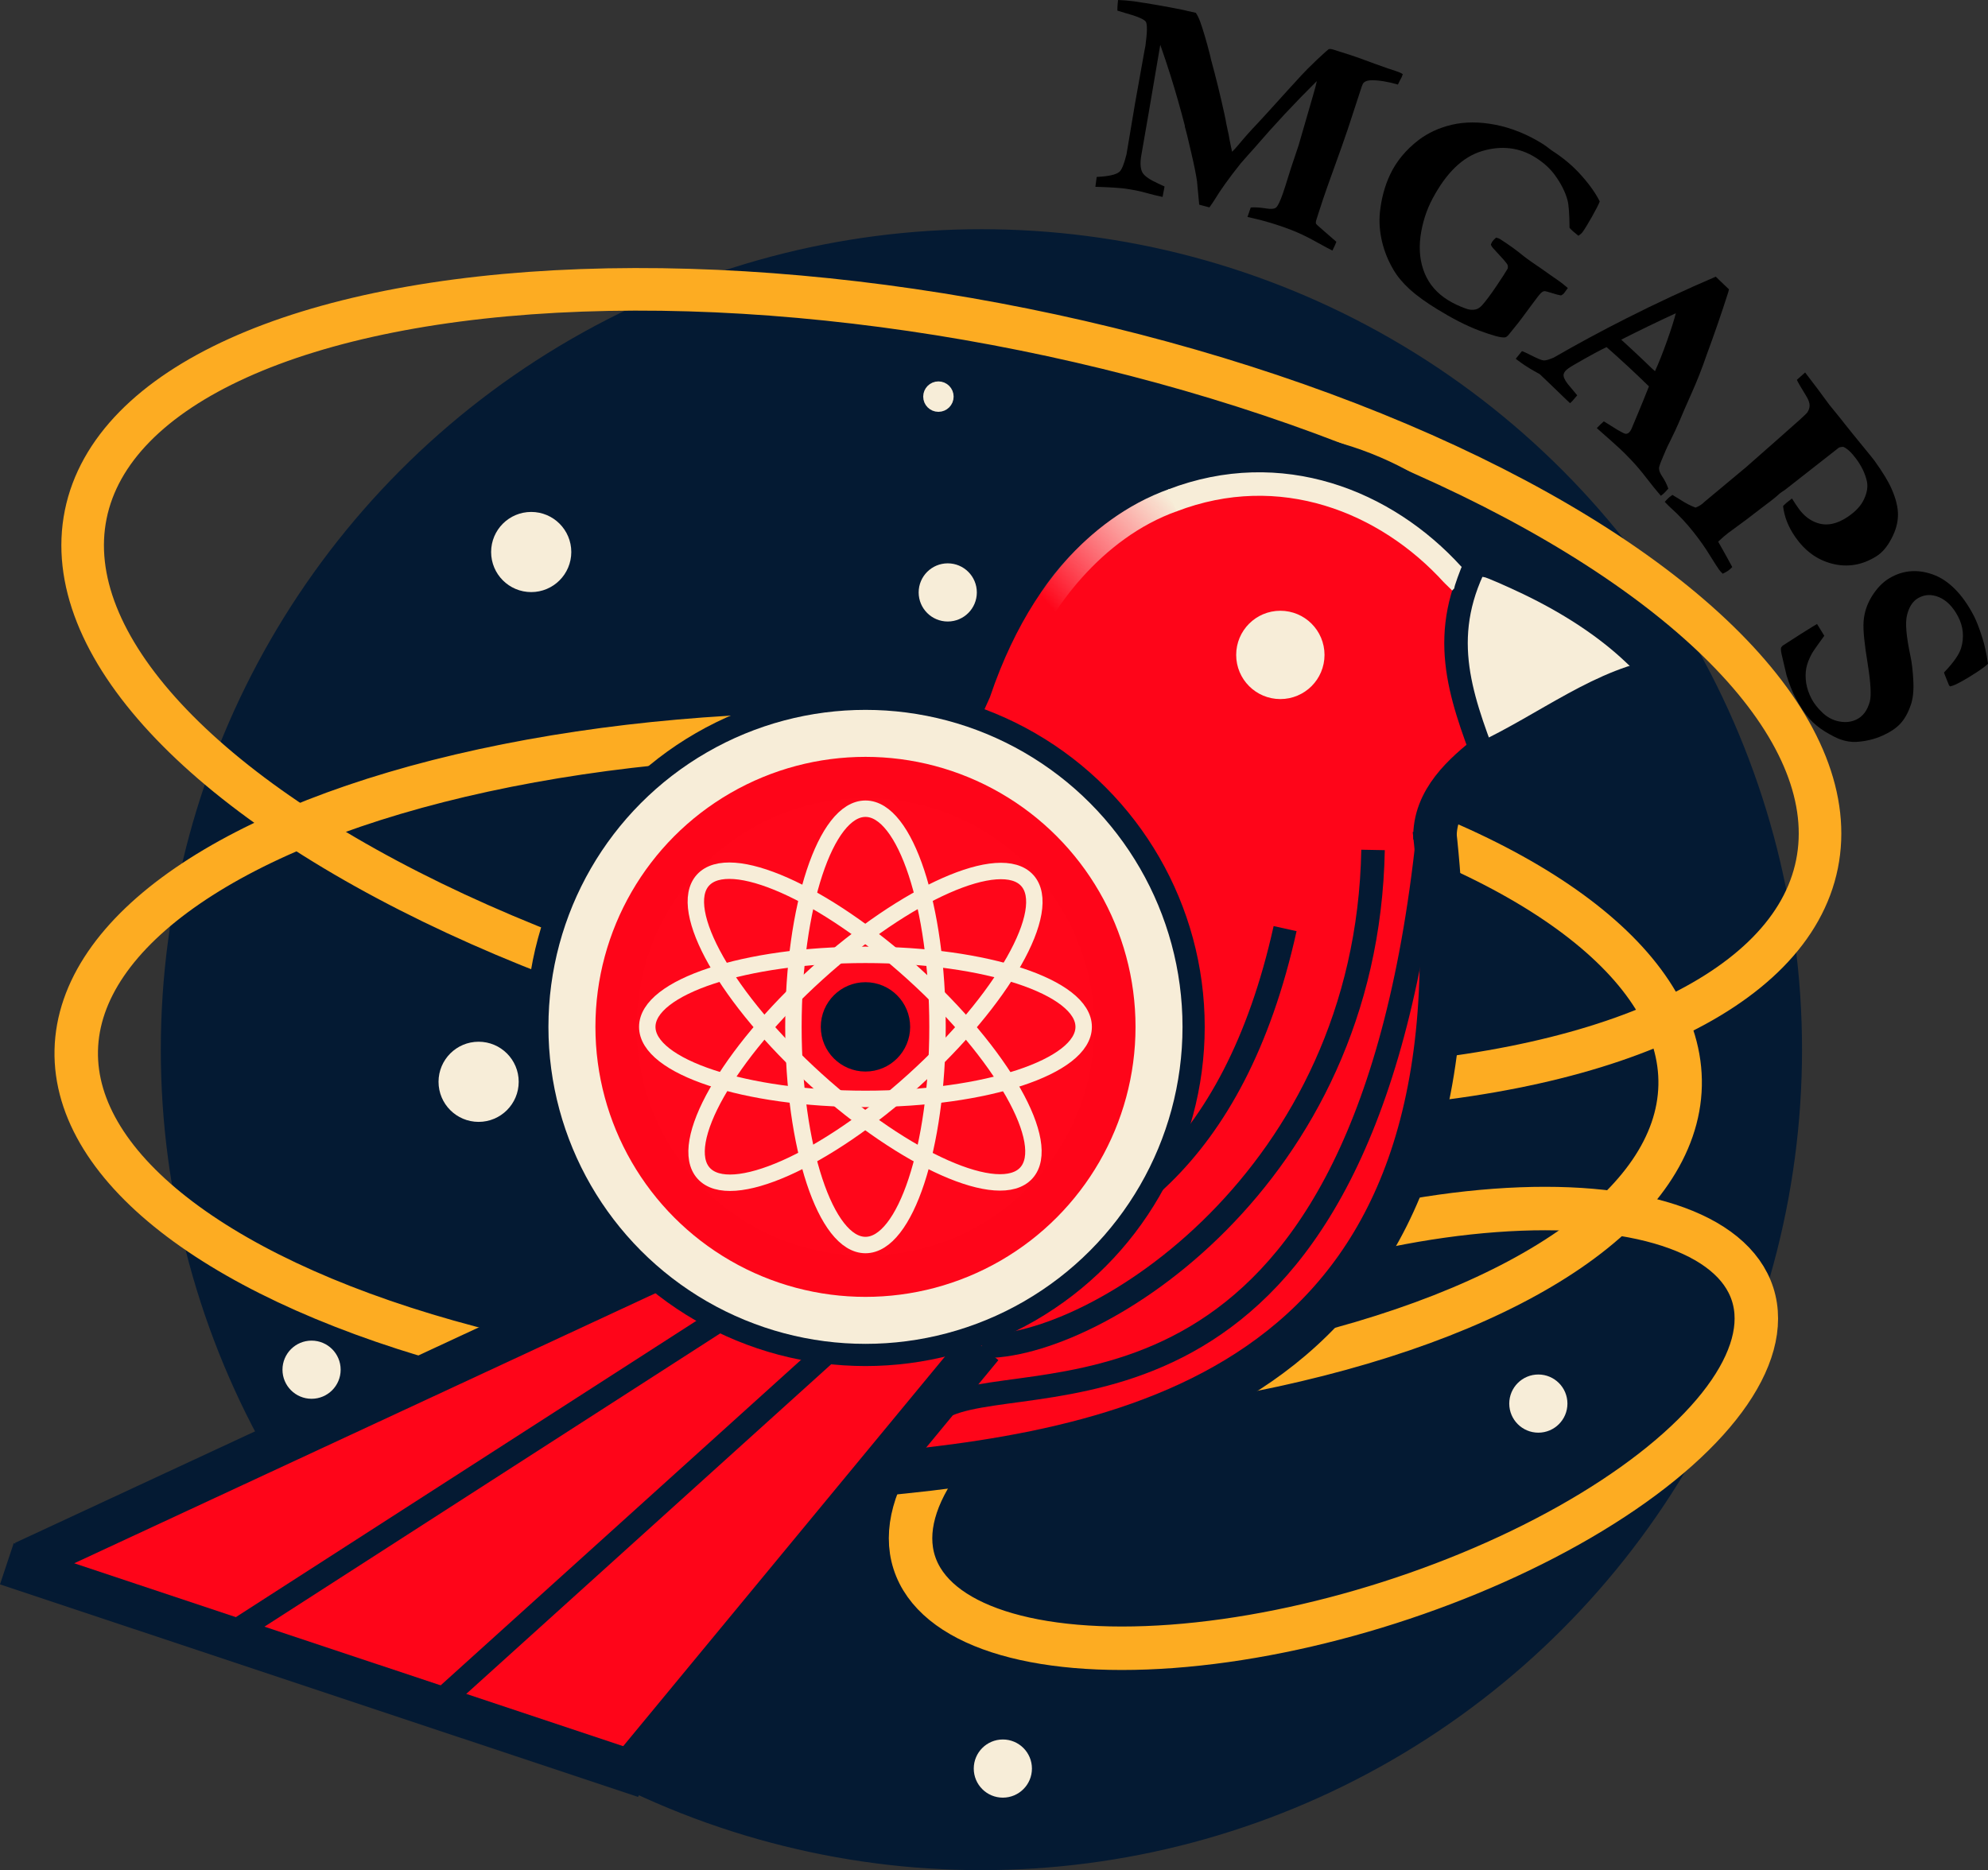 <?xml version="1.0" encoding="UTF-8" standalone="no"?>
<!-- Created with Inkscape (http://www.inkscape.org/) -->

<svg
   width="169.214mm"
   height="159.209mm"
   viewBox="0 0 169.214 159.209"
   version="1.1"
   id="svg5"
   inkscape:version="1.1.1 (3bf5ae0d25, 2021-09-20)"
   sodipodi:docname="Bird_GoldRings_Atom_MGAPS_Only_OffCenter.svg"
   xmlns:inkscape="http://www.inkscape.org/namespaces/inkscape"
   xmlns:sodipodi="http://sodipodi.sourceforge.net/DTD/sodipodi-0.dtd"
   xmlns:xlink="http://www.w3.org/1999/xlink"
   xmlns="http://www.w3.org/2000/svg"
   xmlns:svg="http://www.w3.org/2000/svg">
  <rect x="0" y="0" width="169.214" height="159.209" fill="#333333" stroke="none"/>
  <sodipodi:namedview
     id="namedview7"
     pagecolor="#ffffff"
     bordercolor="#666666"
     borderopacity="1.0"
     inkscape:pageshadow="2"
     inkscape:pageopacity="0.0"
     inkscape:pagecheckerboard="true"
     inkscape:document-units="mm"
     showgrid="false"
     inkscape:snap-center="true"
     inkscape:zoom="1"
     inkscape:cx="390"
     inkscape:cy="348.5"
     inkscape:window-width="1829"
     inkscape:window-height="1051"
     inkscape:window-x="-9"
     inkscape:window-y="-9"
     inkscape:window-maximized="1"
     inkscape:current-layer="layer5" />
  <defs
     id="defs2">
    <inkscape:path-effect
       effect="bend_path"
       id="path-effect261391"
       is_visible="true"
       lpeversion="1"
       bendpath="m 168.863,96.889 c 12.926,11.996 13.967,28.76 16.063,43.217"
       prop_scale="1"
       scale_y_rel="false"
       vertical="false"
       hide_knot="false"
       bendpath-nodetypes="cc" />
    <inkscape:path-effect
       effect="bend_path"
       id="path-effect249906"
       is_visible="true"
       lpeversion="1"
       bendpath="M 53.455,75.487 C 75.203,60.947 108.875,57.692 140.814,73.803"
       prop_scale="1"
       scale_y_rel="false"
       vertical="false"
       hide_knot="false"
       bendpath-nodetypes="cc" />
    <inkscape:path-effect
       effect="powermask"
       id="path-effect129201"
       is_visible="true"
       lpeversion="1"
       uri="#mask-powermask-path-effect129201"
       invert="false"
       hide_mask="false"
       background="true"
       background_color="#ffffffff" />
    <linearGradient
       inkscape:collect="always"
       id="linearGradient127733">
      <stop
         style="stop-color:#f7edd8;stop-opacity:1"
         offset="0"
         id="stop127729" />
      <stop
         style="stop-color:#ffffff;stop-opacity:0;"
         offset="1"
         id="stop127731" />
    </linearGradient>
    <inkscape:path-effect
       effect="bspline"
       id="path-effect13683"
       is_visible="true"
       lpeversion="1"
       weight="33.333"
       steps="2"
       helper_size="0"
       apply_no_weight="true"
       apply_with_weight="true"
       only_selected="false" />
    <filter
       id="mask-powermask-path-effect93288_inverse"
       inkscape:label="filtermask-powermask-path-effect93288"
       style="color-interpolation-filters:sRGB"
       height="100"
       width="100"
       x="-50"
       y="-50">
      <feColorMatrix
         id="mask-powermask-path-effect93288_primitive1"
         values="1"
         type="saturate"
         result="fbSourceGraphic" />
      <feColorMatrix
         id="mask-powermask-path-effect93288_primitive2"
         values="-1 0 0 0 1 0 -1 0 0 1 0 0 -1 0 1 0 0 0 1 0 "
         in="fbSourceGraphic" />
    </filter>
    <filter
       id="mask-powermask-path-effect93298_inverse"
       inkscape:label="filtermask-powermask-path-effect93298"
       style="color-interpolation-filters:sRGB"
       height="100"
       width="100"
       x="-50"
       y="-50">
      <feColorMatrix
         id="mask-powermask-path-effect93298_primitive1"
         values="1"
         type="saturate"
         result="fbSourceGraphic" />
      <feColorMatrix
         id="mask-powermask-path-effect93298_primitive2"
         values="-1 0 0 0 1 0 -1 0 0 1 0 0 -1 0 1 0 0 0 1 0 "
         in="fbSourceGraphic" />
    </filter>
    <filter
       id="mask-powermask-path-effect93326_inverse"
       inkscape:label="filtermask-powermask-path-effect93326"
       style="color-interpolation-filters:sRGB"
       height="100"
       width="100"
       x="-50"
       y="-50">
      <feColorMatrix
         id="mask-powermask-path-effect93326_primitive1"
         values="1"
         type="saturate"
         result="fbSourceGraphic" />
      <feColorMatrix
         id="mask-powermask-path-effect93326_primitive2"
         values="-1 0 0 0 1 0 -1 0 0 1 0 0 -1 0 1 0 0 0 1 0 "
         in="fbSourceGraphic" />
    </filter>
    <clipPath
       clipPathUnits="userSpaceOnUse"
       id="clipPath93636">
      <rect
         style="fill:none;fill-opacity:1;stroke:#001830;stroke-width:2.374;stroke-miterlimit:4;stroke-dasharray:none;stroke-opacity:1"
         id="rect93638"
         width="217.864"
         height="169.048"
         x="50.255"
         y="6.265"
         transform="rotate(19.884)" />
    </clipPath>
    <linearGradient
       inkscape:collect="always"
       xlink:href="#linearGradient127733"
       id="linearGradient101092"
       x1="116.481"
       y1="102.236"
       x2="106.198"
       y2="111.396"
       gradientUnits="userSpaceOnUse" />
    <mask
       maskUnits="userSpaceOnUse"
       id="mask-powermask-path-effect129201">
      <path
         style="fill:#000000;stroke:#000000;stroke-width:0.265px;stroke-linecap:butt;stroke-linejoin:miter;stroke-opacity:1"
         d="m 18.754,192.658 50.807,18.754 11.822,10.101 -12.909,12.909 c 0,0 -38.727,6.735 -39.663,6.174 -0.935,-0.561 -39.102,-12.161 -39.476,-13.47 -0.374,-1.31 -8.606,-25.257 -8.419,-26.38 0.187,-1.123 17.399,-17.773 17.399,-17.773 l 17.025,-3.742 3.413,13.427"
         id="path129199" />
    </mask>
    <inkscape:path-effect
       effect="bend_path"
       id="path-effect249906-7"
       is_visible="true"
       lpeversion="1"
       bendpath="M 53.455,75.487 C 75.203,60.947 108.875,57.692 140.814,73.803"
       prop_scale="1"
       scale_y_rel="false"
       vertical="false"
       hide_knot="false"
       bendpath-nodetypes="cc" />
  </defs>
  <g
     inkscape:groupmode="layer"
     id="layer2"
     inkscape:label="Big Blue Circle"
     style="display:inline"
     transform="translate(-16.697,-59.633)" />
  <g
     inkscape:groupmode="layer"
     id="layer3"
     inkscape:label="Yellow Rings"
     style="display:inline"
     transform="translate(-16.697,-59.633)" />
  <g
     inkscape:groupmode="layer"
     id="layer4"
     inkscape:label="Bird"
     style="display:inline"
     transform="translate(-16.697,-59.633)" />
  <g
     inkscape:groupmode="layer"
     id="layer6"
     inkscape:label="Text"
     style="display:inline"
     transform="translate(-16.697,-59.633)" />
  <g
     inkscape:groupmode="layer"
     id="layer5"
     inkscape:label="Atom Ring"
     style="display:inline"
     transform="translate(-16.697,-59.633)">
    <g
       id="g951">
      <circle
         style="display:inline;fill:#041a33;fill-opacity:1;stroke:#041a33;stroke-width:0.267;stroke-opacity:1"
         id="path44"
         cx="100.233"
         cy="148.994"
         r="69.715" />
      <ellipse
         style="display:inline;fill:none;fill-opacity:1;stroke:#fdac22;stroke-width:3.624;stroke-miterlimit:4;stroke-dasharray:none;stroke-opacity:1"
         id="path20284"
         cx="119.167"
         cy="96.64"
         rx="75.169"
         ry="31.252"
         transform="rotate(11.42)" />
      <ellipse
         style="display:inline;fill:none;fill-opacity:1;stroke:#fdac22;stroke-width:3.7;stroke-miterlimit:4;stroke-dasharray:none;stroke-opacity:1"
         id="path20284-0"
         cx="94.737"
         cy="148.497"
         rx="68.275"
         ry="28.386"
         transform="rotate(1.261)" />
      <ellipse
         style="display:inline;fill:none;fill-opacity:1;stroke:#fdac22;stroke-width:3.7;stroke-miterlimit:4;stroke-dasharray:none;stroke-opacity:1"
         id="path20284-0-2"
         cx="68.795"
         cy="212.284"
         rx="37.462"
         ry="15.575"
         transform="rotate(-17.737)" />
      <path
         style="display:inline;fill:#fe0519;fill-opacity:1;stroke:#041a33;stroke-width:0.265px;stroke-linecap:butt;stroke-linejoin:miter;stroke-opacity:1"
         d="m 71.607,169.13 -52.853,23.528 50.807,18.754 30.689,-37.168 -8.866,10.912 13.299,-1.023 17.049,-7.161 12.787,-13.299 6.308,-18.754 -2.046,-14.662 4.774,-6.479 15.344,-5.456 -4.475,-6.436 -5.413,-2.088 -7.161,-3.069 -4.433,-3.751 -6.82,-3.751 h -9.548 l -11.935,4.774 -4.433,6.138 -5.456,8.184 -3.069,6.82 -7.502,4.092 -8.866,6.82 -2.387,7.502 -2.046,9.889 v 7.843 l 1.364,4.433 z"
         id="path20570"
         sodipodi:nodetypes="ccccccccccccccccccccccccccccc" />
      <path
         style="display:inline;fill:none;fill-opacity:1;stroke:#041a33;stroke-width:2;stroke-linecap:butt;stroke-linejoin:miter;stroke-miterlimit:4;stroke-dasharray:none;stroke-opacity:1"
         d="m 53.266,205.306 39.079,-35.303"
         id="path25892-6"
         sodipodi:nodetypes="cc" />
      <path
         style="display:inline;fill:none;fill-opacity:1;stroke:#041a33;stroke-width:2;stroke-linecap:butt;stroke-linejoin:miter;stroke-miterlimit:4;stroke-dasharray:none;stroke-opacity:1"
         d="M 36.13,198.905 83.355,168.512"
         id="path25892-6-8"
         sodipodi:nodetypes="cc" />
      <path
         style="display:inline;fill:none;fill-opacity:1;stroke:#041a33;stroke-width:3.7;stroke-linecap:butt;stroke-linejoin:miter;stroke-miterlimit:4;stroke-dasharray:none;stroke-opacity:1"
         d="m 18.754,192.658 57.968,-26.938"
         id="path25892"
         sodipodi:nodetypes="cc" />
      <path
         style="display:inline;fill:none;fill-opacity:1;stroke:#041a33;stroke-width:3.7;stroke-linecap:butt;stroke-linejoin:miter;stroke-miterlimit:4;stroke-dasharray:none;stroke-opacity:1"
         d="M 69.561,211.412 100.25,174.245"
         id="path25892-9"
         sodipodi:nodetypes="cc" />
      <path
         style="display:inline;fill:none;stroke:#041a33;stroke-width:3.7;stroke-linecap:butt;stroke-linejoin:miter;stroke-miterlimit:4;stroke-dasharray:none;stroke-opacity:1"
         d="m 91.385,185.156 c 23.095,-2.15 52.663,-8.336 47.397,-54.899 v 0"
         id="path39605"
         sodipodi:nodetypes="ccc" />
      <path
         style="display:inline;fill:#021832;fill-opacity:1;stroke:#041a33;stroke-width:3.7;stroke-linecap:butt;stroke-linejoin:miter;stroke-miterlimit:4;stroke-dasharray:none;stroke-opacity:1"
         d="m 138.841,131.041 c -0.104,-3.279 2.516,-5.541 4.715,-7.263"
         id="path43576"
         sodipodi:nodetypes="cc" />
      <path
         style="display:inline;fill:#021832;fill-opacity:1;stroke:#041a33;stroke-width:3.7;stroke-linecap:butt;stroke-linejoin:miter;stroke-miterlimit:4;stroke-dasharray:none;stroke-opacity:1"
         d="m 159.162,118.501 c -3.075,-4.195 -7.121,-7.877 -17.574,-11.95"
         id="path56191"
         sodipodi:nodetypes="cc" />
      <path
         style="display:inline;fill:none;stroke:#041a33;stroke-width:3.7;stroke-linecap:butt;stroke-linejoin:miter;stroke-miterlimit:4;stroke-dasharray:none;stroke-opacity:1"
         d="m 97.203,124.177 c -21.214,7.731 -21.647,27.175 -21.567,43.242"
         id="path80286"
         sodipodi:nodetypes="cc" />
      <g
         id="g93115"
         style="display:inline;stroke:#041a33;stroke-opacity:1">
        <path
           style="fill:none;stroke:#041a33;stroke-width:2;stroke-linecap:butt;stroke-linejoin:miter;stroke-miterlimit:4;stroke-dasharray:none;stroke-opacity:1"
           d="m 138.105,132 c -5.82,50.797 -32.896,43.908 -40.706,47.197"
           id="path87385"
           sodipodi:nodetypes="cc" />
        <path
           style="fill:none;stroke:#041a33;stroke-width:2;stroke-linecap:butt;stroke-linejoin:miter;stroke-miterlimit:4;stroke-dasharray:none;stroke-opacity:1"
           d="m 133.567,131.991 c -0.514,27.863 -23.577,42.512 -33.317,42.254"
           id="path87857"
           sodipodi:nodetypes="cc" />
        <path
           style="fill:none;stroke:#041a33;stroke-width:2;stroke-linecap:butt;stroke-linejoin:miter;stroke-miterlimit:4;stroke-dasharray:none;stroke-opacity:1"
           d="m 126.081,138.689 c -4.378,19.721 -14.983,26.555 -25.768,28.683"
           id="path88063"
           sodipodi:nodetypes="cc" />
      </g>
      <path
         style="display:inline;fill:none;fill-opacity:1;stroke:#041a33;stroke-width:3.7;stroke-linecap:butt;stroke-linejoin:miter;stroke-miterlimit:4;stroke-dasharray:none;stroke-opacity:1"
         d="M 142.649,106.953 C 132.293,94.814 108.032,92.419 99.227,118.323 l -3.069,6.82"
         id="path65088"
         sodipodi:nodetypes="ccc" />
      <path
         style="display:inline;fill:#f7edd8;fill-opacity:1;stroke:#f7edd8;stroke-width:0.842;stroke-miterlimit:4;stroke-dasharray:none;stroke-opacity:1"
         d="m 143.279,121.888 c -1.121,-3.215 -1.582,-5.384 -1.582,-7.435 0,-1.195 0.201,-2.78 0.46,-3.625 0.32,-1.045 0.586,-1.672 0.709,-1.672 0.153,0 1.854,0.738 3.289,1.426 3.434,1.647 6.361,3.585 8.58,5.678 l 1.058,0.998 -0.779,0.499 c -1.962,1.258 -4.905,2.722 -7.645,3.803 -1.335,0.527 -3.515,1.302 -3.662,1.302 -0.048,0 -0.24,-0.439 -0.427,-0.975 z"
         id="path94014" />
      <path
         style="display:inline;fill:#031730;fill-opacity:1;stroke:#041a33;stroke-width:3.7;stroke-linecap:butt;stroke-linejoin:miter;stroke-miterlimit:4;stroke-dasharray:none;stroke-opacity:1"
         d="m 143.172,124.599 c 5.589,-2.614 10.275,-6.494 15.533,-7.14"
         id="path50512"
         sodipodi:nodetypes="cc" />
      <path
         style="display:inline;fill:none;stroke:#041a33;stroke-width:2;stroke-linecap:butt;stroke-linejoin:miter;stroke-miterlimit:4;stroke-dasharray:none;stroke-opacity:1"
         d="m 142.649,106.953 c -3.593,6.55 -1.736,11.681 0.524,17.647"
         id="path61153"
         sodipodi:nodetypes="cc" />
      <g
         id="g228968"
         style="display:inline">
        <path
           style="fill:none;stroke:#f7edd8;stroke-width:2;stroke-linecap:butt;stroke-linejoin:miter;stroke-miterlimit:4;stroke-dasharray:none;stroke-opacity:1"
           d="m 140.364,108.568 c -5.709,-6.296 -14.681,-9.869 -23.883,-6.332"
           id="path94824"
           sodipodi:nodetypes="cc" />
        <g
           id="g228961">
          <path
             style="fill:#f7edd8;fill-opacity:1;stroke:#f7edd8;stroke-width:0.265px;stroke-linecap:butt;stroke-linejoin:miter;stroke-opacity:1"
             d="m 139.704,109.133 0.693,0.676"
             id="path97428"
             sodipodi:nodetypes="cc" />
          <path
             style="fill:#f7edd8;fill-opacity:1;stroke:#f7edd8;stroke-width:0.265px;stroke-linecap:butt;stroke-linejoin:miter;stroke-opacity:1"
             d="m 140.35,109.762 c -0.069,-0.151 0.631,-1.911 0.631,-1.911"
             id="path98636"
             sodipodi:nodetypes="cc" />
          <path
             style="fill:#f7edd8;fill-opacity:1;stroke:#f7edd8;stroke-width:0.016;stroke-miterlimit:4;stroke-dasharray:none;stroke-opacity:1"
             d="m 139.973,109.323 c -0.178,-0.162 -0.323,-0.297 -0.323,-0.299 0,-0.004 1.257,-1.074 1.26,-1.072 7.9e-4,3.7e-4 -0.031,0.082 -0.071,0.182 -0.24,0.601 -0.419,1.087 -0.515,1.402 -0.014,0.044 -0.025,0.081 -0.026,0.081 -7.9e-4,7.5e-4 -0.147,-0.131 -0.324,-0.294 z"
             id="path99145" />
        </g>
      </g>
      <path
         style="display:inline;fill:none;fill-opacity:1;stroke:url(#linearGradient101092);stroke-width:2;stroke-linecap:butt;stroke-linejoin:miter;stroke-miterlimit:4;stroke-dasharray:none;stroke-opacity:1"
         d="m 116.564,102.203 c -6.923,2.453 -11.381,8.99 -13.01,12.926"
         id="path99314"
         sodipodi:nodetypes="cc" />
      <circle
         style="display:inline;fill:#f7edd8;fill-opacity:1;stroke:#f7edd8;stroke-width:3.393;stroke-miterlimit:4;stroke-dasharray:none;stroke-opacity:1"
         id="path129509"
         cx="125.677"
         cy="115.387"
         r="2.063" />
      <path
         style="display:inline;fill:none;fill-opacity:1;stroke:#041a33;stroke-width:3.7;stroke-linecap:butt;stroke-linejoin:miter;stroke-miterlimit:4;stroke-dasharray:none;stroke-opacity:1"
         d="M 71.584,210.851 17.281,192.759"
         id="path181776"
         sodipodi:nodetypes="cc" />
      <g
         aria-label="MGAPS"
         id="text238776"
         style="font-size:25.4px;line-height:1.25;font-family:Garamond;-inkscape-font-specification:Garamond;white-space:pre;inline-size:88.669;display:inline;stroke-width:0.265"
         inkscape:path-effect="#path-effect249906"
         transform="rotate(38.913,93.381,152.598)">
        <path
           d="m 57.854,82.236 c -0.147,-0.24 -0.294,-0.48 -0.441,-0.72 0.74,-0.661 1.158,-1.169 1.234,-1.56 0.043,-0.261 -0.114,-0.772 -0.468,-1.533 -0.725,-1.28 -1.447,-2.561 -2.166,-3.845 -0.724,-1.309 -1.444,-2.62 -2.16,-3.934 -0.126,-0.243 -0.203,-0.388 -0.233,-0.438 -0.605,-0.996 -1.022,-1.528 -1.258,-1.598 -0.224,-0.074 -0.852,0.093 -1.863,0.537 -0.258,0.107 -0.458,0.188 -0.608,0.247 -0.13,-0.162 -0.234,-0.301 -0.312,-0.418 l -0.212,-0.321 c 0.292,-0.221 0.648,-0.466 1.066,-0.729 1.247,-0.738 2.51,-1.438 3.788,-2.101 0.09,-0.041 0.214,-0.1 0.373,-0.178 0.202,-0.101 0.404,-0.202 0.607,-0.301 0.225,0.066 0.475,0.181 0.748,0.344 0.595,0.361 1.433,0.929 2.465,1.705 0.096,0.076 0.192,0.152 0.288,0.229 1.279,0.921 2.526,1.87 3.741,2.845 0.082,0.071 0.206,0.172 0.374,0.304 0.244,0.214 0.486,0.416 0.725,0.606 0.236,0.183 0.486,0.391 0.75,0.625 0.272,0.23 0.52,0.432 0.743,0.604 0.028,-0.229 0.045,-0.475 0.05,-0.739 0.008,-0.832 0.045,-1.606 0.106,-2.321 0.099,-1.259 0.181,-3.15 0.345,-5.69 0.025,-0.402 0.087,-1.033 0.196,-1.862 0.116,-0.845 0.194,-1.295 0.216,-1.347 0.06,-0.092 0.213,-0.183 0.461,-0.271 0.092,-0.033 0.232,-0.087 0.422,-0.163 0.468,-0.19 1.04,-0.408 1.708,-0.644 0.98,-0.329 1.731,-0.581 2.319,-0.798 0.577,-0.221 0.921,-0.344 0.989,-0.363 0.094,-0.026 0.208,-0.05 0.344,-0.07 0.04,0.109 0.069,0.196 0.087,0.259 0.024,0.122 0.047,0.245 0.071,0.367 0.02,0.072 0.045,0.181 0.075,0.327 -0.84,0.353 -1.496,0.731 -1.968,1.117 -0.327,0.273 -0.451,0.529 -0.378,0.766 l 0.055,0.178 c 0.453,1.184 0.903,2.369 1.349,3.555 0.119,0.3 0.716,1.974 1.718,4.884 0.228,0.66 0.535,1.481 0.924,2.481 0.054,0.122 0.092,0.219 0.113,0.29 0.065,0.188 0.141,0.299 0.227,0.333 0.094,0.032 0.862,0.045 2.289,0.102 0.042,0.126 0.072,0.221 0.089,0.285 0.045,0.168 0.086,0.337 0.123,0.507 -0.221,0.059 -0.726,0.145 -1.596,0.301 -0.858,0.145 -1.647,0.339 -2.361,0.573 -1.092,0.358 -2.125,0.78 -3.096,1.258 -0.126,0.066 -0.25,0.127 -0.371,0.184 -0.097,-0.268 -0.194,-0.536 -0.291,-0.804 0.255,-0.241 0.622,-0.503 1.101,-0.776 0.338,-0.195 0.531,-0.382 0.576,-0.565 0.045,-0.182 -0.052,-0.613 -0.293,-1.29 -0.092,-0.257 -0.176,-0.481 -0.253,-0.673 -0.329,-0.801 -0.762,-1.933 -1.289,-3.382 -0.561,-1.348 -1.126,-2.694 -1.695,-4.039 -0.237,-0.573 -0.413,-0.966 -0.53,-1.178 -0.292,2.62 -0.48,5.228 -0.56,7.815 -0.008,0.187 -0.022,0.441 -0.042,0.795 -0.023,0.442 -0.034,0.759 -0.037,0.916 0.007,1.644 0.095,2.908 0.208,3.731 0.027,0.215 0.051,0.496 0.073,0.849 -0.275,0.12 -0.55,0.243 -0.823,0.367 -0.46,-0.481 -0.925,-0.958 -1.395,-1.432 -0.382,-0.355 -1.023,-0.898 -1.898,-1.574 -0.521,-0.401 -0.925,-0.711 -1.241,-0.965 -0.136,-0.097 -0.236,-0.17 -0.301,-0.22 -0.093,-0.068 -0.186,-0.136 -0.279,-0.203 -0.03,-0.04 -0.061,-0.071 -0.091,-0.092 -1.18,-0.877 -2.389,-1.729 -3.627,-2.553 -0.754,-0.5 -1.519,-0.99 -2.295,-1.469 0.951,1.705 1.905,3.408 2.862,5.11 0.614,1.109 1.23,2.216 1.847,3.323 0.318,0.54 0.644,0.871 0.973,0.994 0.334,0.112 0.866,0.063 1.608,-0.129 0.19,-0.048 0.38,-0.095 0.57,-0.141 l 0.427,0.796 c -0.401,0.206 -0.841,0.411 -1.321,0.619 -0.475,0.196 -1.088,0.514 -1.812,0.963 -0.109,0.068 -0.828,0.552 -1.86,1.341 -4e-6,-4e-6 -8e-6,-8e-6 -1.2e-5,-1.1e-5 z"
           style="font-weight:bold"
           id="path249877"
           inkscape:original-d="m 53.080762,72.69068 0.03721,-0.843359 q 1.550293,-0.198438 1.971972,-0.63252 0.272852,-0.297656 0.42168,-1.550293 l 0.161231,-4.415234 0.186035,-4.489649 q 0.0248,-0.409277 0.0248,-0.496093 0,-1.748731 -0.210839,-2.021582 -0.198438,-0.272852 -1.5875,-0.533301 -0.347266,-0.07441 -0.545704,-0.124024 -0.0248,-0.310058 -0.0248,-0.520898 v -0.384473 q 0.458886,-0.03721 1.079004,-0.03721 l 3.633886,0.124024 q 0.124024,0.0124 0.347266,0.0248 l 0.570508,0.02481 q 0.21084,0.248047 0.421679,0.657324 0.458887,0.905371 1.21543,2.654102 l 0.136426,0.334863 1.934765,4.204395 q 0.06201,0.148828 0.198438,0.434082 0.186035,0.446484 0.384473,0.855761 0.198437,0.396875 0.409277,0.880567 0.223242,0.483691 0.42168,0.855761 0.173632,-0.297656 0.334863,-0.657324 0.496094,-1.141015 0.967383,-2.095996 0.818554,-1.686719 2.220019,-5.159375 0.223242,-0.558105 0.731738,-1.674316 0.520899,-1.128613 0.570508,-1.190625 0.111621,-0.09922 0.446485,-0.09922 0.124023,0 0.384472,-0.0124 0.644922,-0.03721 1.550293,-0.06201 1.302246,-0.0124 2.083594,-0.07441 0.79375,-0.07441 0.892969,-0.07441 0.124023,0 0.297656,0.02481 0.0124,0.173632 0.0124,0.272851 l -0.0248,0.372071 q 0,0.111621 -0.0124,0.334863 -1.16582,0.173633 -1.897558,0.520898 -0.508496,0.248047 -0.508496,0.620117 v 0.186036 l 0.210839,3.795117 q 0.03721,0.520898 0.198438,5.171777 0.03721,1.041797 0.16123,2.641699 0.02481,0.198438 0.02481,0.310059 0.0124,0.297656 0.124024,0.384472 0.124023,0.08682 2.232421,0.719336 0.0124,0.198438 0.0124,0.297657 0,0.260449 -0.0124,0.520898 -0.334863,0 -1.686718,-0.136426 -1.351856,-0.148828 -2.530078,-0.148828 -1.79834,0 -3.497461,0.148828 -0.223243,0.02481 -0.434082,0.03721 l 0.0248,-0.855761 q 0.508496,-0.198438 1.351856,-0.334864 0.595312,-0.09922 0.756543,-0.334863 0.16123,-0.235645 0.16123,-1.314648 0,-0.409278 -0.0124,-0.719336 -0.06201,-1.302246 -0.07441,-3.621485 l -0.21084,-4.378027 q -0.03721,-0.930176 -0.08682,-1.289844 l -3.088184,7.094141 q -0.111621,0.248047 -0.334863,0.719336 -0.285254,0.607715 -0.384473,0.830957 -0.95498,2.294433 -1.327051,3.509863 -0.09922,0.310059 -0.297656,0.806152 l -0.95498,-0.0124 -0.669727,-1.897559 q -0.297656,-0.74414 -1.016992,-2.257226 -0.42168,-0.880566 -0.657324,-1.42627 -0.111621,-0.223242 -0.161231,-0.334863 l -0.148828,-0.310058 q -0.0124,-0.07442 -0.03721,-0.124024 l -1.847949,-3.981152 -1.128613,-2.418457 -0.09922,5.866308 -0.08682,3.80752 q 0,0.942578 0.347266,1.351855 0.359668,0.396875 1.525488,0.682129 l 0.595313,0.148828 v 0.905371 q -0.719336,-0.0124 -1.550293,-0.09922 -0.818555,-0.09922 -2.182813,-0.09922 -0.285254,0 -2.443261,0.111621 z" />
        <path
           d="m 92.044,56.247 c 0.079,0.236 0.179,0.708 0.298,1.414 0.118,0.697 0.184,1.21 0.199,1.531 0.006,0.124 -0.019,0.278 -0.075,0.463 -0.395,0.01 -0.731,-0.004 -1.01,-0.046 -0.753,-0.923 -1.306,-1.499 -1.611,-1.723 -0.578,-0.422 -1.314,-0.758 -2.207,-0.996 -0.658,-0.177 -1.404,-0.219 -2.23,-0.119 -1.586,0.193 -2.899,1.021 -3.867,2.446 -0.973,1.432 -1.184,3.35 -0.726,5.762 0.215,1.131 0.635,2.189 1.237,3.183 0.61,0.992 1.365,1.727 2.261,2.214 0.896,0.48 1.868,0.649 2.945,0.518 0.523,-0.064 1.07,-0.196 1.646,-0.396 0.293,-0.096 0.523,-0.251 0.692,-0.466 0.118,-0.144 0.187,-0.35 0.205,-0.617 0.024,-0.483 -0.001,-1.169 -0.077,-2.051 -0.074,-0.859 -0.137,-1.446 -0.19,-1.766 -0.071,-0.119 -0.138,-0.192 -0.201,-0.219 -0.055,-0.036 -0.233,-0.084 -0.534,-0.138 -0.393,-0.063 -0.787,-0.122 -1.182,-0.18 -0.257,-0.03 -0.42,-0.083 -0.49,-0.158 -0.029,-0.105 -0.047,-0.182 -0.053,-0.232 -0.013,-0.115 -0.001,-0.279 0.037,-0.492 0.152,-0.067 0.258,-0.104 0.319,-0.111 0.952,-0.104 1.785,-0.146 2.489,-0.136 0.246,-0.003 0.514,-0.015 0.803,-0.036 0.691,-0.057 1.382,-0.106 2.074,-0.147 0.18,-0.014 0.359,-0.027 0.539,-0.039 0.114,-0.008 0.227,-0.015 0.341,-0.023 0.103,-0.012 0.401,-0.015 0.881,-0.003 0.015,0.215 0.024,0.396 0.028,0.545 0.002,0.091 -0.025,0.195 -0.083,0.312 -0.146,0.087 -0.393,0.197 -0.744,0.334 -0.153,0.06 -0.276,0.111 -0.37,0.153 -0.121,0.055 -0.193,0.094 -0.216,0.119 -0.066,0.069 -0.109,0.175 -0.128,0.316 -0.02,0.142 -0.01,0.633 0.028,1.476 0.044,0.974 0.067,1.558 0.067,1.748 -0.005,0.611 -0.005,0.962 -0.002,1.043 0.014,0.306 -0.018,0.498 -0.095,0.576 -0.219,0.246 -0.904,0.539 -2.055,0.928 -1.143,0.379 -2.466,0.649 -3.997,0.844 -1.07,0.136 -2.006,0.189 -2.824,0.146 -0.811,-0.052 -1.523,-0.193 -2.143,-0.429 -0.832,-0.314 -1.587,-0.733 -2.267,-1.263 -0.68,-0.53 -1.248,-1.135 -1.696,-1.82 -0.629,-0.975 -1.083,-1.985 -1.339,-3.039 -0.288,-1.183 -0.288,-2.454 0.04,-3.814 0.245,-0.984 0.707,-1.921 1.395,-2.801 0.696,-0.889 1.655,-1.67 2.877,-2.316 1.222,-0.646 2.616,-1.073 4.157,-1.261 0.191,-0.023 0.509,-0.041 0.946,-0.048 1.175,-0.131 2.288,-0.103 3.325,0.076 1.037,0.171 1.898,0.421 2.581,0.736 1e-6,-10e-7 3e-6,-2e-6 4e-6,-2e-6 z"
           style="font-weight:bold"
           id="path249879"
           inkscape:original-d="m 91.900098,57.683844 q 0.08682,0.359668 0.198437,1.42627 0.111621,1.054199 0.111621,1.53789 0,0.186035 -0.08682,0.458887 -0.533301,-0.0124 -0.905371,-0.09922 -0.942578,-1.451074 -1.327051,-1.823144 -0.719336,-0.694531 -1.847949,-1.178223 -0.830957,-0.359668 -1.909961,-0.359668 -2.071191,0 -3.646289,1.860352 -1.575098,1.860351 -1.575098,5.531445 0,1.723926 0.607715,3.348633 0.620117,1.624707 1.847949,2.554882 1.227832,0.917774 2.889746,0.917774 0.806153,0 1.711524,-0.21084 0.458887,-0.09922 0.744141,-0.396875 0.198437,-0.198437 0.260449,-0.595312 0.09922,-0.719336 0.09922,-2.046387 0,-1.289844 -0.03721,-1.773535 -0.08682,-0.186035 -0.173632,-0.235645 -0.07441,-0.06201 -0.496094,-0.186035 l -1.103809,-0.297656 q -0.359668,-0.08682 -0.446484,-0.21084 -0.0248,-0.16123 -0.0248,-0.235645 0,-0.173632 0.08682,-0.483691 0.223242,-0.07441 0.310058,-0.07441 1.351856,0 2.344043,0.09922 0.347266,0.0248 0.756543,0.0248 l 1.95957,-0.0248 0.830957,-0.02481 q 0.148829,-0.0124 0.830957,0.02481 0.0124,0.322461 0.0124,0.545703 0,0.136426 -0.08682,0.310058 -0.210839,0.124024 -0.719336,0.310059 -0.508496,0.186035 -0.570507,0.248047 -0.09922,0.09922 -0.136426,0.310059 -0.03721,0.210839 -0.03721,1.475878 0,1.463477 -0.0124,1.748731 -0.04961,0.917773 -0.04961,1.041797 0,0.458886 -0.124023,0.570508 -0.347266,0.347265 -2.158008,0.793749 -1.79834,0.434083 -4.191992,0.434083 -1.674317,0 -2.914551,-0.26045 -1.227832,-0.272851 -2.095996,-0.79375 -1.16582,-0.694531 -1.996777,-1.686718 -0.830957,-0.992188 -1.240235,-2.145606 -0.570507,-1.637109 -0.570507,-3.261816 0,-1.823145 0.843359,-3.695899 0.620117,-1.351855 1.736328,-2.430859 1.128613,-1.091406 2.815332,-1.736328 1.686719,-0.644922 3.671094,-0.644922 0.248047,0 0.806152,0.06201 1.513086,0 2.827734,0.384472 1.314649,0.372071 2.182813,0.892969 z" />
        <path
           d="m 94.891,71.156 c 9.49e-4,-0.281 0.002,-0.562 0.003,-0.843 0.152,-0.053 0.424,-0.123 0.811,-0.203 0.625,-0.134 1.001,-0.245 1.133,-0.345 0.139,-0.1 0.306,-0.339 0.505,-0.718 0.842,-2.182 1.75,-4.349 2.722,-6.501 1.14,-2.53 2.368,-5.039 3.682,-7.523 0.316,0.03 0.617,0.057 0.905,0.079 0.215,0.017 0.431,0.034 0.646,0.053 0.037,0.078 0.073,0.155 0.11,0.233 0.685,1.766 1.326,3.539 1.924,5.318 0.414,1.134 0.758,2.237 1.04,3.305 0.285,1.066 0.517,1.923 0.72,2.607 0.116,0.405 0.269,1.021 0.448,1.828 0.089,0.44 0.239,0.994 0.445,1.671 0.111,0.368 0.2,0.587 0.273,0.657 0.127,0.146 0.348,0.265 0.664,0.359 0.324,0.096 0.663,0.251 1.015,0.465 -0.008,0.276 -0.024,0.479 -0.047,0.609 -0.01,0.057 -0.03,0.146 -0.06,0.266 -0.589,-0.106 -1.232,-0.245 -1.934,-0.414 -0.701,-0.168 -1.339,-0.289 -1.907,-0.365 -0.629,-0.084 -1.095,-0.131 -1.374,-0.148 -0.686,-0.043 -1.372,-0.078 -2.057,-0.104 -0.197,-0.01 -0.394,-0.019 -0.592,-0.028 0.025,-0.288 0.06,-0.563 0.107,-0.824 0.458,-0.06 0.917,-0.116 1.378,-0.169 0.417,-0.065 0.661,-0.121 0.733,-0.171 0.09,-0.073 0.142,-0.163 0.154,-0.27 0.012,-0.107 0.004,-0.22 -0.024,-0.339 -0.119,-0.42 -0.241,-0.841 -0.365,-1.261 -0.244,-0.84 -0.497,-1.678 -0.759,-2.516 -1.633,-0.157 -3.269,-0.27 -4.907,-0.337 -0.187,0.372 -0.614,1.362 -1.194,2.875 -0.169,0.433 -0.253,0.73 -0.257,0.886 -0.005,0.215 0.049,0.369 0.161,0.462 0.184,0.162 0.539,0.282 1.065,0.368 0.079,0.021 0.353,0.073 0.859,0.173 -0.006,0.297 -0.012,0.504 -0.018,0.619 -0.004,0.091 -0.017,0.185 -0.038,0.283 -0.498,-0.024 -1.682,-0.155 -3.564,-0.302 -0.165,0.028 -0.33,0.057 -0.495,0.087 -0.595,0.101 -1.159,0.159 -1.696,0.172 -0.072,0.002 -0.144,0.004 -0.216,0.006 z m 5.965,-6.907 c 1.821,0.103 3.445,0.256 3.596,0.268 0.109,0.005 0.218,0.01 0.326,0.016 -0.195,-0.753 -0.466,-1.638 -0.82,-2.64 -0.352,-1.01 -0.659,-1.786 -0.899,-2.312 -0.767,1.547 -1.502,3.103 -2.204,4.668 z"
           style="font-weight:bold"
           id="path249881"
           inkscape:original-d="m 94.045703,72.69068 0.02481,-0.843359 q 0.235644,-0.07441 0.830957,-0.186036 0.95498,-0.186035 1.153418,-0.334863 0.21084,-0.148828 0.508496,-0.719336 l 2.505273,-6.56084 2.939363,-7.714257 q 0.40927,0.0124 0.78135,0.0124 h 0.5581 l 0.11162,0.223242 2.15801,5.109766 q 0.73174,1.624707 1.31465,3.162597 0.58291,1.525489 1.00459,2.492872 0.24804,0.58291 0.68213,1.74873 0.22324,0.632519 0.68213,1.5875 0.24804,0.520898 0.37206,0.607715 0.22325,0.186035 0.71933,0.248047 0.5085,0.06201 1.09141,0.285254 0.062,0.409277 0.062,0.607714 0,0.08682 -0.0124,0.272852 -0.91778,0 -2.02158,-0.08682 -1.10381,-0.08682 -1.98438,-0.08682 -0.97978,0 -1.41387,0.02481 l -2.10839,0.111621 -0.60772,0.02481 q 0,-0.434082 0.0372,-0.830957 l 1.37666,-0.297657 q 0.62011,-0.16123 0.71933,-0.248047 0.12403,-0.124023 0.12403,-0.285253 0,-0.161231 -0.062,-0.334864 l -0.49609,-1.215429 -0.97978,-2.43086 -4.737694,-0.0124 q -0.260449,0.595312 -1.079004,2.914551 -0.235645,0.657324 -0.235645,0.892968 0,0.322461 0.173633,0.458887 0.285254,0.235645 1.091406,0.334863 0.111622,0.02481 0.880564,0.136426 0.0124,0.446485 0.0124,0.620117 0,0.136426 -0.0248,0.285254 -0.768945,0 -3.671093,-0.21084 l -0.508496,0.08682 q -0.917774,0.148828 -1.748731,0.148828 z m 5.829102,-6.970117 q 2.902145,0.03721 3.423045,0.03721 l 0.31006,-0.0124 q -0.37207,-1.103809 -0.96738,-2.567286 -0.59532,-1.475878 -0.96739,-2.244824 z" />
        <path
           d="m 114.637,57.522 c 0.051,-0.31 0.102,-0.62 0.153,-0.93 1.114,0.263 2.222,0.544 3.324,0.842 0.5,0.102 0.999,0.208 1.498,0.318 0.181,0.041 0.363,0.083 0.544,0.126 0.602,0.141 1.424,0.308 2.674,0.573 0.687,0.137 1.134,0.239 1.302,0.285 1.157,0.318 2.016,0.634 2.564,0.92 0.846,0.428 1.468,0.906 1.868,1.418 0.409,0.516 0.686,1.158 0.83,1.923 0.155,0.76 0.132,1.415 -0.057,1.962 -0.471,1.361 -1.324,2.301 -2.531,2.853 -1.197,0.547 -2.473,0.609 -3.871,0.204 -0.486,-0.141 -0.936,-0.328 -1.353,-0.562 -0.408,-0.232 -0.777,-0.51 -1.11,-0.836 0.018,-0.243 0.079,-0.569 0.185,-0.977 0.202,0.069 0.383,0.13 0.544,0.181 0.169,0.054 0.318,0.098 0.447,0.132 0.728,0.197 1.389,0.183 1.995,-0.046 0.799,-0.292 1.371,-0.975 1.698,-2.06 0.234,-0.777 0.276,-1.455 0.119,-2.037 -0.146,-0.587 -0.404,-1.029 -0.77,-1.322 -0.511,-0.404 -1.134,-0.705 -1.865,-0.898 -0.685,-0.181 -1.198,-0.216 -1.535,-0.112 -0.099,0.086 -0.179,0.173 -0.239,0.26 -0.437,1.898 -0.876,3.796 -1.316,5.693 -0.049,0.158 -0.097,0.317 -0.146,0.475 -0.029,0.172 -0.058,0.343 -0.087,0.515 -0.019,0.115 -0.056,0.28 -0.11,0.497 l -0.246,0.987 c -0.127,0.527 -0.254,1.053 -0.381,1.58 -0.164,0.624 -0.329,1.248 -0.493,1.872 -0.066,0.265 -0.131,0.628 -0.195,1.089 0.769,0.299 1.533,0.609 2.292,0.928 -0.022,0.2 -0.048,0.356 -0.079,0.467 -0.033,0.12 -0.1,0.281 -0.199,0.486 -0.204,-0.023 -0.357,-0.048 -0.459,-0.075 -0.249,-0.068 -0.687,-0.217 -1.354,-0.449 -0.659,-0.238 -1.425,-0.461 -2.295,-0.66 -0.981,-0.225 -1.932,-0.358 -2.846,-0.402 -0.156,-0.005 -0.397,-0.031 -0.726,-0.076 0.012,-0.242 0.029,-0.419 0.05,-0.533 0.014,-0.073 0.043,-0.185 0.087,-0.337 0.26,-0.036 0.52,-0.07 0.781,-0.103 0.536,-0.055 1.012,-0.151 1.429,-0.292 0.122,-0.219 0.204,-0.426 0.245,-0.62 0.017,-0.081 0.033,-0.175 0.047,-0.282 0.045,-0.252 0.115,-0.605 0.211,-1.058 0.227,-1.139 0.454,-2.278 0.681,-3.417 0.223,-1.292 0.444,-2.584 0.663,-3.877 0.32,-1.842 0.474,-2.84 0.468,-2.993 -0.015,-0.248 -0.088,-0.453 -0.219,-0.614 -0.129,-0.169 -0.373,-0.32 -0.733,-0.449 -0.751,-0.265 -1.24,-0.448 -1.482,-0.568 0,10e-7 0,10e-7 -10e-6,2e-6 z"
           style="font-weight:bold"
           id="path249883"
           inkscape:original-d="m 111.64463,57.473004 -0.0124,-0.942578 2.96416,0.186035 1.32705,-0.0124 h 0.4837 q 0.75654,0 2.36884,-0.08682 0.91778,-0.06201 1.15342,-0.06201 1.5627,0 2.35645,0.173633 1.21543,0.248047 1.92236,0.79375 0.71934,0.545703 1.22783,1.562695 0.5209,1.00459 0.5209,1.872754 0,2.158008 -1.36426,3.509863 -1.35185,1.339453 -3.42304,1.339453 -0.71934,0 -1.37666,-0.173633 -0.64493,-0.173632 -1.21543,-0.520898 -0.062,-0.359668 -0.062,-0.992187 0.29766,0.0248 0.5333,0.03721 0.24805,0.0124 0.43409,0.0124 1.0542,0 1.77353,-0.58291 0.95498,-0.756543 0.95498,-2.455664 0,-1.21543 -0.42168,-1.984375 -0.40927,-0.781348 -0.97978,-1.054199 -0.79375,-0.372071 -1.78594,-0.372071 -0.93018,0 -1.32705,0.272852 -0.0992,0.16123 -0.14883,0.310058 l 0.0868,5.841504 -0.0248,0.496094 0.0372,0.520898 q 0.0124,0.173633 0.0124,0.508496 v 1.016993 l 0.0124,1.624707 -0.0248,1.934765 q 0,0.409278 0.0744,1.103809 l 2.46807,0.310058 q 0.0496,0.297657 0.0496,0.471289 0,0.186036 -0.062,0.520899 -0.31006,0.04961 -0.47129,0.04961 -0.38447,0 -1.45108,-0.08682 -1.0666,-0.09922 -2.43085,-0.09922 -1.53789,0 -2.92696,0.198438 -0.23564,0.03721 -0.74414,0.06201 -0.0496,-0.359668 -0.0496,-0.5333 0,-0.111622 0.0248,-0.347266 l 0.75654,-0.248047 q 0.78135,-0.235644 1.35186,-0.570508 0.11162,-0.359668 0.11162,-0.657324 0,-0.124023 -0.0124,-0.285254 -0.0124,-0.384472 -0.0124,-1.079004 l -0.0372,-3.485058 -0.13643,-3.931543 q -0.0868,-2.80293 -0.13643,-3.026172 -0.0868,-0.359668 -0.29765,-0.558105 -0.21084,-0.21084 -0.70694,-0.297657 -1.02939,-0.173633 -1.36425,-0.285254 z" />
        <path
           d="m 142.48,66.11 c -0.037,0.295 -0.146,0.715 -0.327,1.261 -0.27,0.815 -0.511,1.436 -0.717,1.858 -0.065,0.134 -0.152,0.271 -0.261,0.411 -0.047,-0.009 -0.093,-0.018 -0.14,-0.027 -0.288,-0.163 -0.576,-0.324 -0.865,-0.484 -0.046,-0.031 -0.092,-0.062 -0.139,-0.093 0.101,-1.16 0.04,-2.005 -0.173,-2.53 -0.371,-0.898 -1.01,-1.548 -1.904,-1.933 -0.851,-0.366 -1.616,-0.449 -2.282,-0.256 -0.655,0.189 -1.096,0.581 -1.328,1.165 -0.196,0.492 -0.139,1.062 0.159,1.71 0.291,0.649 1.11,1.482 2.431,2.556 0.441,0.358 0.947,0.85 1.503,1.474 0.565,0.628 0.938,1.208 1.126,1.731 0.253,0.693 0.353,1.298 0.311,1.813 -0.031,0.512 -0.209,1.084 -0.528,1.719 -0.349,0.694 -0.827,1.31 -1.424,1.853 -0.319,0.285 -0.714,0.509 -1.182,0.677 -0.333,0.115 -0.805,0.211 -1.418,0.297 -0.609,0.079 -1.194,0.072 -1.76,-0.02 -0.559,-0.089 -1.229,-0.305 -2.022,-0.642 -0.524,-0.223 -1.115,-0.559 -1.787,-1.007 -0.399,-0.316 -0.802,-0.629 -1.208,-0.94 -0.341,-0.255 -0.546,-0.441 -0.614,-0.564 -0.027,-0.045 -0.034,-0.132 -0.021,-0.26 l 0.048,-0.128 c 0.032,-0.085 0.211,-0.624 0.534,-1.616 0.172,-0.511 0.296,-0.869 0.374,-1.079 l 0.164,-0.442 c 0.37,0.129 0.74,0.259 1.109,0.393 0.052,1.01 0.088,1.609 0.129,1.835 0.087,0.488 0.222,0.912 0.408,1.272 0.196,0.356 0.461,0.688 0.796,0.998 0.338,0.302 0.736,0.552 1.196,0.752 0.407,0.177 0.892,0.287 1.459,0.335 0.567,0.048 1.087,-0.053 1.564,-0.304 0.488,-0.255 0.841,-0.605 1.054,-1.053 0.263,-0.552 0.244,-1.19 -0.074,-1.913 -0.188,-0.438 -0.895,-1.252 -2.148,-2.375 -1.263,-1.131 -2.12,-1.978 -2.553,-2.605 -0.429,-0.621 -0.694,-1.324 -0.792,-2.112 -0.095,-0.796 -0.035,-1.5 0.192,-2.114 0.455,-1.234 1.334,-2.104 2.67,-2.575 1.332,-0.469 3.005,-0.304 4.949,0.547 0.418,0.183 1.014,0.523 1.768,1.024 0.458,0.301 1.039,0.764 1.726,1.39 -1e-5,-9e-6 -2e-5,-1.8e-5 -2e-5,-2.7e-5 z"
           style="font-weight:bold"
           id="path249885"
           inkscape:original-d="m 137.13145,57.001715 q 0.12402,0.42168 0.22324,1.277442 0.14883,1.277441 0.14883,1.984375 0,0.223242 -0.0496,0.483691 l -0.12403,0.03721 -0.89296,-0.06201 -0.14883,-0.0248 q -0.54571,-1.63711 -1.09141,-2.22002 -0.94258,-0.992187 -2.22002,-0.992187 -1.21543,0 -1.93476,0.644922 -0.70694,0.632519 -0.70694,1.575097 0,0.79375 0.70694,1.525488 0.69453,0.731739 2.95175,1.401465 0.75655,0.223242 1.82315,0.719336 1.079,0.496094 1.63711,1.079004 0.74414,0.768945 1.01699,1.488281 0.28525,0.706934 0.28525,1.773535 0,1.165821 -0.43408,2.294434 -0.23564,0.595313 -0.75654,1.128613 -0.37207,0.372071 -1.15342,0.880567 -0.78135,0.496093 -1.62471,0.719336 -0.83095,0.223242 -2.1456,0.223242 -0.86817,0 -2.07119,-0.248047 l -1.48828,-0.434082 q -0.62012,-0.173633 -0.78135,-0.310059 -0.062,-0.04961 -0.11162,-0.235644 v -0.136426 q 0,-0.136426 -0.062,-1.699121 -0.0248,-0.806152 -0.0248,-1.141016 v -0.471289 l 1.14102,-0.0248 q 0.59531,1.37666 0.76894,1.661914 0.38447,0.632519 0.84336,1.029394 0.47129,0.384473 1.11621,0.620117 0.64492,0.223243 1.40147,0.223243 0.66972,0 1.47588,-0.285254 0.80615,-0.285254 1.28984,-0.930176 0.49609,-0.657324 0.49609,-1.401465 0,-0.917773 -0.85576,-1.699121 -0.5209,-0.483691 -2.80293,-1.289844 -2.28203,-0.806152 -3.1626,-1.438672 -0.88056,-0.632519 -1.38906,-1.686718 -0.50849,-1.066602 -0.50849,-2.046387 0,-1.971973 1.41386,-3.348633 1.41387,-1.37666 4.16719,-1.37666 0.59531,0 1.76113,0.21084 0.70694,0.124023 1.87276,0.520898 z" />
      </g>
      <circle
         style="fill:#ff061a;fill-opacity:1;stroke:#fe0519;stroke-width:3.7;stroke-miterlimit:4;stroke-dasharray:none;stroke-opacity:1"
         id="path197862"
         cx="90.364"
         cy="147.052"
         r="21.328" />
      <circle
         style="fill:none;fill-opacity:1;stroke:#041a33;stroke-width:2;stroke-miterlimit:4;stroke-dasharray:none;stroke-opacity:1"
         id="path129686"
         cx="90.364"
         cy="147.052"
         r="27.876" />
      <circle
         style="fill:#001830;fill-opacity:1;stroke:#001830;stroke-width:2.216;stroke-miterlimit:4;stroke-dasharray:none;stroke-opacity:1"
         id="path137510"
         cx="90.364"
         cy="147.052"
         r="2.695" />
      <circle
         style="fill:none;fill-opacity:1;stroke:#f7edd8;stroke-width:4;stroke-miterlimit:4;stroke-dasharray:none;stroke-opacity:1"
         id="path129686-8"
         cx="90.364"
         cy="147.052"
         r="24.986" />
      <g
         id="g202967">
        <ellipse
           style="fill:none;fill-opacity:1;stroke:#f7edd8;stroke-width:1.398;stroke-miterlimit:4;stroke-dasharray:none;stroke-opacity:1"
           id="path144842-2"
           cx="-147.052"
           cy="90.364"
           rx="18.573"
           ry="6.132"
           transform="rotate(-90)" />
        <ellipse
           style="fill:none;fill-opacity:1;stroke:#f7edd8;stroke-width:1.398;stroke-miterlimit:4;stroke-dasharray:none;stroke-opacity:1"
           id="path144842-2-3"
           cx="90.364"
           cy="147.052"
           rx="18.573"
           ry="6.132" />
        <ellipse
           style="fill:none;fill-opacity:1;stroke:#f7edd8;stroke-width:1.398;stroke-miterlimit:4;stroke-dasharray:none;stroke-opacity:1"
           id="path144842-2-3-2"
           cx="-31.677"
           cy="169.666"
           rx="18.573"
           ry="6.132"
           transform="rotate(-42.146)" />
        <ellipse
           style="fill:none;fill-opacity:1;stroke:#f7edd8;stroke-width:1.398;stroke-miterlimit:4;stroke-dasharray:none;stroke-opacity:1"
           id="path144842-2-3-2-1"
           cx="-165.674"
           cy="48.392"
           rx="18.573"
           ry="6.132"
           transform="matrix(-0.741,-0.671,-0.671,0.741,0,0)" />
      </g>
      <circle
         style="fill:#f7edd8;fill-opacity:1;stroke:#f7edd8;stroke-width:1.398;stroke-miterlimit:4;stroke-dasharray:none;stroke-opacity:1"
         id="path203002"
         cx="102.057"
         cy="210.194"
         r="1.777" />
      <circle
         style="display:inline;fill:#f7edd8;fill-opacity:1;stroke:#f7edd8;stroke-width:1.398;stroke-miterlimit:4;stroke-dasharray:none;stroke-opacity:1"
         id="path203002-8"
         cx="147.637"
         cy="179.123"
         r="1.777" />
      <circle
         style="display:inline;fill:#f7edd8;fill-opacity:1;stroke:#f7edd8;stroke-width:1.398;stroke-miterlimit:4;stroke-dasharray:none;stroke-opacity:1"
         id="path203002-2"
         cx="97.367"
         cy="110.067"
         r="1.777" />
      <circle
         style="display:inline;fill:#f7edd8;fill-opacity:1;stroke:#f7edd8;stroke-width:1.398;stroke-miterlimit:4;stroke-dasharray:none;stroke-opacity:1"
         id="path203002-4"
         cx="43.217"
         cy="176.238"
         r="1.777" />
      <circle
         style="display:inline;fill:#f7edd8;fill-opacity:1;stroke:#f7edd8;stroke-width:1.926;stroke-miterlimit:4;stroke-dasharray:none;stroke-opacity:1"
         id="path203002-6"
         cx="57.436"
         cy="151.729"
         r="2.449" />
      <circle
         style="display:inline;fill:#f7edd8;fill-opacity:1;stroke:#f7edd8;stroke-width:1.926;stroke-miterlimit:4;stroke-dasharray:none;stroke-opacity:1"
         id="path203002-6-2"
         cx="61.912"
         cy="106.627"
         r="2.449" />
      <circle
         style="display:inline;fill:#f7edd8;fill-opacity:1;stroke:#f7edd8;stroke-width:0.731;stroke-miterlimit:4;stroke-dasharray:none;stroke-opacity:1"
         id="path203002-6-2-0"
         cx="96.573"
         cy="93.398"
         r="0.93" />
    </g>
  </g>
</svg>
